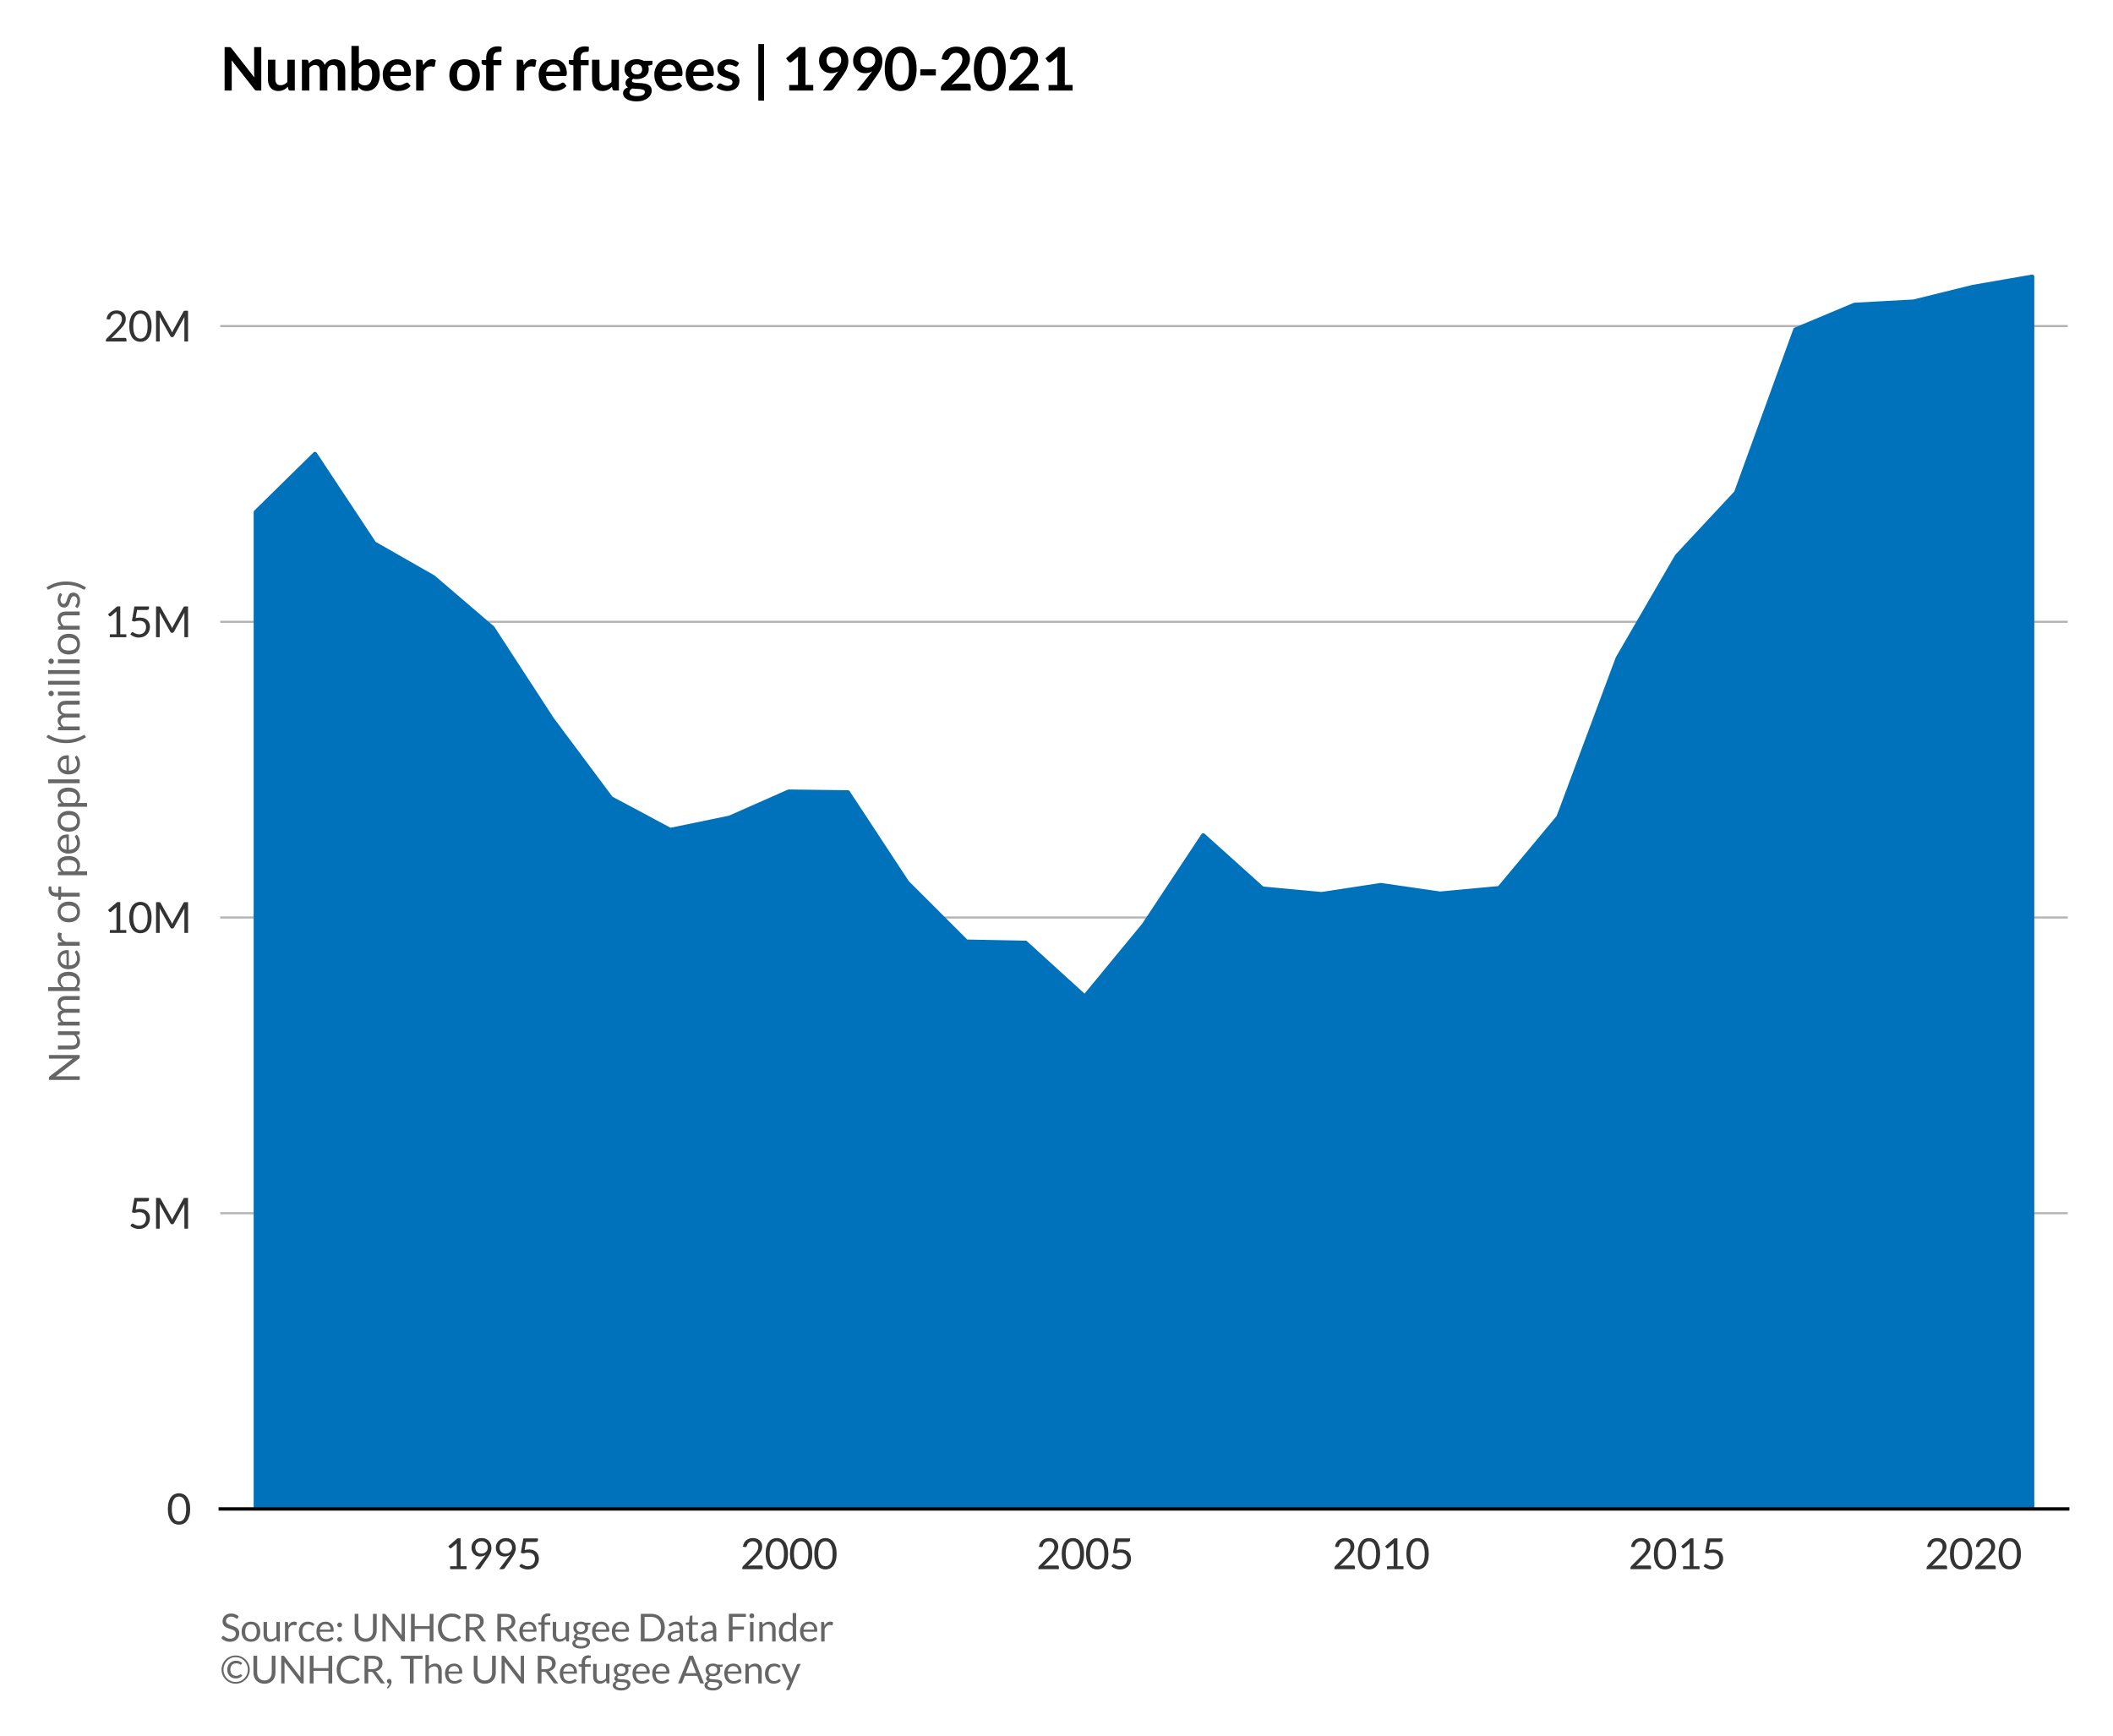 <?xml version="1.0" encoding="utf-8" standalone="no"?>
<!DOCTYPE svg PUBLIC "-//W3C//DTD SVG 1.1//EN"
  "http://www.w3.org/Graphics/SVG/1.1/DTD/svg11.dtd">
<svg xmlns:xlink="http://www.w3.org/1999/xlink" width="504pt" height="414pt" viewBox="0 0 504 414" xmlns="http://www.w3.org/2000/svg" version="1.1">
 <defs>
  <style type="text/css">*{stroke-linejoin: round; stroke-linecap: butt}</style>
 </defs>
 <g id="figure_1">
  <g id="patch_1">
   <path d="M 0 414 
L 504 414 
L 504 0 
L 0 0 
z
" style="fill: #ffffff"/>
  </g>
  <g id="axes_1">
   <g id="patch_2">
    <path d="M 52.529 359.92 
L 493.2 359.92 
L 493.2 36.6 
L 52.529 36.6 
z
" style="fill: #ffffff"/>
   </g>
   <g id="matplotlib.axis_1">
    <g id="xtick_1">
     <g id="text_1">
      <!-- 1995 -->
      <g style="fill: #333333" transform="translate(105.9 374.286)scale(0.1 -0.1)">
       <defs>
        <path id="Lato-Regular-31" d="M 918 435 
L 1904 435 
L 1904 3562 
Q 1904 3702 1914 3846 
L 1094 3146 
Q 1062 3120 1030 3109 
Q 998 3098 970 3098 
Q 922 3098 883 3118 
Q 845 3139 826 3168 
L 646 3414 
L 2010 4595 
L 2474 4595 
L 2474 435 
L 3376 435 
L 3376 0 
L 918 0 
L 918 435 
z
" transform="scale(0.016)"/>
        <path id="Lato-Regular-39" d="M 1757 1882 
Q 1498 1882 1266 1968 
Q 1034 2054 858 2222 
Q 682 2390 578 2635 
Q 474 2880 474 3197 
Q 474 3498 586 3760 
Q 698 4022 899 4217 
Q 1101 4413 1379 4525 
Q 1658 4637 1990 4637 
Q 2320 4637 2589 4528 
Q 2858 4419 3050 4224 
Q 3242 4029 3346 3757 
Q 3450 3485 3450 3155 
Q 3450 2957 3413 2779 
Q 3376 2602 3305 2432 
Q 3235 2262 3137 2094 
Q 3040 1926 2915 1747 
L 1798 134 
Q 1757 74 1680 37 
Q 1603 0 1504 0 
L 979 0 
L 2374 1827 
Q 2445 1920 2505 2003 
Q 2566 2086 2621 2170 
Q 2445 2029 2224 1955 
Q 2003 1882 1757 1882 
z
M 2902 3222 
Q 2902 3437 2833 3611 
Q 2765 3786 2643 3907 
Q 2522 4029 2354 4094 
Q 2186 4160 1984 4160 
Q 1773 4160 1598 4091 
Q 1424 4022 1301 3900 
Q 1178 3779 1110 3609 
Q 1043 3440 1043 3238 
Q 1043 3021 1105 2849 
Q 1168 2678 1285 2560 
Q 1402 2442 1570 2381 
Q 1738 2320 1946 2320 
Q 2176 2320 2353 2395 
Q 2531 2470 2652 2595 
Q 2774 2720 2838 2883 
Q 2902 3046 2902 3222 
z
" transform="scale(0.016)"/>
        <path id="Lato-Regular-35" d="M 3130 4336 
Q 3130 4214 3053 4136 
Q 2976 4058 2794 4058 
L 1354 4058 
L 1142 2854 
Q 1501 2931 1805 2931 
Q 2163 2931 2436 2825 
Q 2710 2720 2896 2534 
Q 3082 2349 3176 2096 
Q 3270 1843 3270 1546 
Q 3270 1181 3142 886 
Q 3014 592 2792 382 
Q 2570 173 2269 61 
Q 1968 -51 1619 -51 
Q 1418 -51 1232 -11 
Q 1046 29 886 96 
Q 726 163 588 249 
Q 451 336 346 432 
L 518 675 
Q 576 758 672 758 
Q 733 758 814 708 
Q 896 659 1011 598 
Q 1126 538 1281 488 
Q 1437 438 1651 438 
Q 1891 438 2083 515 
Q 2275 592 2411 734 
Q 2547 877 2620 1075 
Q 2694 1274 2694 1520 
Q 2694 1734 2632 1907 
Q 2570 2080 2443 2201 
Q 2317 2323 2128 2390 
Q 1939 2458 1686 2458 
Q 1514 2458 1328 2429 
Q 1142 2400 944 2336 
L 586 2442 
L 957 4586 
L 3130 4586 
L 3130 4336 
z
" transform="scale(0.016)"/>
       </defs>
       <use xlink:href="#Lato-Regular-31"/>
       <use xlink:href="#Lato-Regular-39" x="58"/>
       <use xlink:href="#Lato-Regular-39" x="116"/>
       <use xlink:href="#Lato-Regular-35" x="174"/>
      </g>
     </g>
    </g>
    <g id="xtick_2">
     <g id="text_2">
      <!-- 2000 -->
      <g style="fill: #333333" transform="translate(176.52 374.286)scale(0.1 -0.1)">
       <defs>
        <path id="Lato-Regular-32" d="M 1923 4637 
Q 2214 4637 2467 4550 
Q 2720 4464 2904 4299 
Q 3088 4134 3193 3897 
Q 3299 3661 3299 3360 
Q 3299 3104 3222 2886 
Q 3146 2669 3014 2469 
Q 2883 2269 2712 2081 
Q 2541 1894 2349 1699 
L 1142 464 
Q 1270 499 1401 520 
Q 1533 541 1654 541 
L 3190 541 
Q 3283 541 3337 486 
Q 3392 432 3392 346 
L 3392 0 
L 333 0 
L 333 195 
Q 333 256 357 320 
Q 381 384 435 438 
L 1904 1914 
Q 2086 2099 2236 2270 
Q 2387 2442 2494 2614 
Q 2602 2787 2659 2964 
Q 2717 3142 2717 3344 
Q 2717 3546 2653 3698 
Q 2589 3850 2477 3949 
Q 2365 4048 2214 4097 
Q 2064 4147 1891 4147 
Q 1718 4147 1571 4096 
Q 1424 4045 1310 3953 
Q 1197 3862 1118 3737 
Q 1040 3613 1008 3462 
Q 982 3370 931 3328 
Q 880 3286 797 3286 
Q 781 3286 763 3288 
Q 746 3290 723 3293 
L 426 3344 
Q 470 3658 598 3899 
Q 726 4141 923 4304 
Q 1120 4467 1374 4552 
Q 1629 4637 1923 4637 
z
" transform="scale(0.016)"/>
        <path id="Lato-Regular-30" d="M 3520 2291 
Q 3520 1690 3390 1250 
Q 3261 810 3037 522 
Q 2813 234 2507 93 
Q 2202 -48 1853 -48 
Q 1501 -48 1198 93 
Q 896 234 672 522 
Q 448 810 320 1250 
Q 192 1690 192 2291 
Q 192 2893 320 3334 
Q 448 3776 672 4065 
Q 896 4355 1198 4496 
Q 1501 4637 1853 4637 
Q 2202 4637 2507 4496 
Q 2813 4355 3037 4065 
Q 3261 3776 3390 3334 
Q 3520 2893 3520 2291 
z
M 2928 2291 
Q 2928 2816 2840 3173 
Q 2752 3530 2603 3747 
Q 2454 3965 2259 4059 
Q 2064 4154 1853 4154 
Q 1642 4154 1446 4059 
Q 1251 3965 1104 3747 
Q 957 3530 869 3173 
Q 781 2816 781 2291 
Q 781 1766 869 1411 
Q 957 1056 1104 838 
Q 1251 621 1446 526 
Q 1642 432 1853 432 
Q 2064 432 2259 526 
Q 2454 621 2603 838 
Q 2752 1056 2840 1411 
Q 2928 1766 2928 2291 
z
" transform="scale(0.016)"/>
       </defs>
       <use xlink:href="#Lato-Regular-32"/>
       <use xlink:href="#Lato-Regular-30" x="58"/>
       <use xlink:href="#Lato-Regular-30" x="116"/>
       <use xlink:href="#Lato-Regular-30" x="174"/>
      </g>
     </g>
    </g>
    <g id="xtick_3">
     <g id="text_3">
      <!-- 2005 -->
      <g style="fill: #333333" transform="translate(247.141 374.286)scale(0.1 -0.1)">
       <use xlink:href="#Lato-Regular-32"/>
       <use xlink:href="#Lato-Regular-30" x="58"/>
       <use xlink:href="#Lato-Regular-30" x="116"/>
       <use xlink:href="#Lato-Regular-35" x="174"/>
      </g>
     </g>
    </g>
    <g id="xtick_4">
     <g id="text_4">
      <!-- 2010 -->
      <g style="fill: #333333" transform="translate(317.761 374.286)scale(0.1 -0.1)">
       <use xlink:href="#Lato-Regular-32"/>
       <use xlink:href="#Lato-Regular-30" x="58"/>
       <use xlink:href="#Lato-Regular-31" x="116"/>
       <use xlink:href="#Lato-Regular-30" x="174"/>
      </g>
     </g>
    </g>
    <g id="xtick_5">
     <g id="text_5">
      <!-- 2015 -->
      <g style="fill: #333333" transform="translate(388.381 374.286)scale(0.1 -0.1)">
       <use xlink:href="#Lato-Regular-32"/>
       <use xlink:href="#Lato-Regular-30" x="58"/>
       <use xlink:href="#Lato-Regular-31" x="116"/>
       <use xlink:href="#Lato-Regular-35" x="174"/>
      </g>
     </g>
    </g>
    <g id="xtick_6">
     <g id="text_6">
      <!-- 2020 -->
      <g style="fill: #333333" transform="translate(459.002 374.286)scale(0.1 -0.1)">
       <use xlink:href="#Lato-Regular-32"/>
       <use xlink:href="#Lato-Regular-30" x="58"/>
       <use xlink:href="#Lato-Regular-32" x="116"/>
       <use xlink:href="#Lato-Regular-30" x="174"/>
      </g>
     </g>
    </g>
   </g>
   <g id="matplotlib.axis_2">
    <g id="ytick_1">
     <g id="line2d_1">
      <path d="M 52.529 359.92 
L 493.2 359.92 
" clip-path="url(#p4f7b5de054)" style="fill: none; stroke: #000000; stroke-opacity: 0.3; stroke-width: 0.5; stroke-linecap: square"/>
     </g>
     <g id="text_7">
      <!-- 0 -->
      <g style="fill: #333333" transform="translate(39.729 363.603)scale(0.1 -0.1)">
       <use xlink:href="#Lato-Regular-30"/>
      </g>
     </g>
    </g>
    <g id="ytick_2">
     <g id="line2d_2">
      <path d="M 52.529 289.384 
L 493.2 289.384 
" clip-path="url(#p4f7b5de054)" style="fill: none; stroke: #000000; stroke-opacity: 0.3; stroke-width: 0.5; stroke-linecap: square"/>
     </g>
     <g id="text_8">
      <!-- 5M -->
      <g style="fill: #333333" transform="translate(30.529 293.067)scale(0.1 -0.1)">
       <defs>
        <path id="Lato-Regular-4d" d="M 2813 1658 
Q 2858 1581 2891 1496 
Q 2925 1411 2957 1325 
Q 2989 1414 3024 1496 
Q 3059 1578 3104 1661 
L 4656 4480 
Q 4698 4554 4742 4570 
Q 4787 4586 4870 4586 
L 5328 4586 
L 5328 0 
L 4784 0 
L 4784 3370 
Q 4784 3437 4787 3513 
Q 4790 3590 4797 3670 
L 3226 803 
Q 3146 659 3002 659 
L 2912 659 
Q 2768 659 2688 803 
L 1082 3680 
Q 1091 3597 1096 3517 
Q 1101 3437 1101 3370 
L 1101 0 
L 557 0 
L 557 4586 
L 1014 4586 
Q 1098 4586 1142 4570 
Q 1187 4554 1229 4480 
L 2813 1658 
L 2813 1658 
z
" transform="scale(0.016)"/>
       </defs>
       <use xlink:href="#Lato-Regular-35"/>
       <use xlink:href="#Lato-Regular-4d" x="58"/>
      </g>
     </g>
    </g>
    <g id="ytick_3">
     <g id="line2d_3">
      <path d="M 52.529 218.849 
L 493.2 218.849 
" clip-path="url(#p4f7b5de054)" style="fill: none; stroke: #000000; stroke-opacity: 0.3; stroke-width: 0.5; stroke-linecap: square"/>
     </g>
     <g id="text_9">
      <!-- 10M -->
      <g style="fill: #333333" transform="translate(24.729 222.531)scale(0.1 -0.1)">
       <use xlink:href="#Lato-Regular-31"/>
       <use xlink:href="#Lato-Regular-30" x="58"/>
       <use xlink:href="#Lato-Regular-4d" x="116"/>
      </g>
     </g>
    </g>
    <g id="ytick_4">
     <g id="line2d_4">
      <path d="M 52.529 148.313 
L 493.2 148.313 
" clip-path="url(#p4f7b5de054)" style="fill: none; stroke: #000000; stroke-opacity: 0.3; stroke-width: 0.5; stroke-linecap: square"/>
     </g>
     <g id="text_10">
      <!-- 15M -->
      <g style="fill: #333333" transform="translate(24.729 151.996)scale(0.1 -0.1)">
       <use xlink:href="#Lato-Regular-31"/>
       <use xlink:href="#Lato-Regular-35" x="58"/>
       <use xlink:href="#Lato-Regular-4d" x="116"/>
      </g>
     </g>
    </g>
    <g id="ytick_5">
     <g id="line2d_5">
      <path d="M 52.529 77.777 
L 493.2 77.777 
" clip-path="url(#p4f7b5de054)" style="fill: none; stroke: #000000; stroke-opacity: 0.3; stroke-width: 0.5; stroke-linecap: square"/>
     </g>
     <g id="text_11">
      <!-- 20M -->
      <g style="fill: #333333" transform="translate(24.729 81.46)scale(0.1 -0.1)">
       <use xlink:href="#Lato-Regular-32"/>
       <use xlink:href="#Lato-Regular-30" x="58"/>
       <use xlink:href="#Lato-Regular-4d" x="116"/>
      </g>
     </g>
    </g>
    <g id="text_12">
     <!-- Number of people (millions) -->
     <g style="fill: #666666" transform="translate(19.014 258.487)rotate(-90)scale(0.1 -0.1)">
      <defs>
       <path id="Lato-Regular-4e" d="M 877 4586 
Q 960 4586 1000 4565 
Q 1040 4544 1091 4480 
L 3747 1024 
Q 3738 1107 3734 1185 
Q 3731 1264 3731 1338 
L 3731 4586 
L 4275 4586 
L 4275 0 
L 3962 0 
Q 3888 0 3838 25 
Q 3789 51 3741 112 
L 1088 3565 
Q 1094 3485 1097 3408 
Q 1101 3331 1101 3267 
L 1101 0 
L 557 0 
L 557 4586 
L 877 4586 
L 877 4586 
z
" transform="scale(0.016)"/>
       <path id="Lato-Regular-75" d="M 960 3242 
L 960 1174 
Q 960 806 1129 604 
Q 1299 403 1642 403 
Q 1891 403 2112 521 
Q 2333 640 2518 851 
L 2518 3242 
L 3088 3242 
L 3088 0 
L 2749 0 
Q 2627 0 2595 118 
L 2550 467 
Q 2339 234 2076 91 
Q 1814 -51 1475 -51 
Q 1210 -51 1006 37 
Q 803 125 665 285 
Q 528 445 459 672 
Q 390 899 390 1174 
L 390 3242 
L 960 3242 
z
" transform="scale(0.016)"/>
       <path id="Lato-Regular-6d" d="M 467 0 
L 467 3242 
L 806 3242 
Q 928 3242 960 3123 
L 1002 2790 
Q 1181 3011 1403 3152 
Q 1626 3293 1920 3293 
Q 2250 3293 2453 3110 
Q 2656 2928 2746 2618 
Q 2813 2794 2923 2922 
Q 3034 3050 3171 3133 
Q 3309 3216 3464 3254 
Q 3619 3293 3779 3293 
Q 4035 3293 4235 3211 
Q 4435 3130 4574 2973 
Q 4714 2816 4787 2587 
Q 4861 2358 4861 2064 
L 4861 0 
L 4291 0 
L 4291 2064 
Q 4291 2445 4124 2641 
Q 3958 2838 3642 2838 
Q 3501 2838 3374 2788 
Q 3248 2739 3152 2643 
Q 3056 2547 3000 2401 
Q 2944 2256 2944 2064 
L 2944 0 
L 2374 0 
L 2374 2064 
Q 2374 2454 2217 2646 
Q 2061 2838 1760 2838 
Q 1549 2838 1368 2724 
Q 1187 2611 1037 2416 
L 1037 0 
L 467 0 
z
" transform="scale(0.016)"/>
       <path id="Lato-Regular-62" d="M 486 0 
L 486 4714 
L 1059 4714 
L 1059 2774 
Q 1261 3008 1521 3150 
Q 1782 3293 2118 3293 
Q 2400 3293 2627 3187 
Q 2854 3082 3014 2872 
Q 3174 2662 3260 2353 
Q 3347 2045 3347 1642 
Q 3347 1283 3251 974 
Q 3155 666 2974 440 
Q 2794 214 2533 84 
Q 2272 -45 1946 -45 
Q 1632 -45 1413 76 
Q 1194 198 1030 416 
L 1002 122 
Q 976 0 854 0 
L 486 0 
z
M 1933 2838 
Q 1654 2838 1444 2710 
Q 1235 2582 1059 2349 
L 1059 781 
Q 1213 570 1400 483 
Q 1587 397 1818 397 
Q 2272 397 2515 720 
Q 2758 1043 2758 1642 
Q 2758 1958 2702 2185 
Q 2646 2413 2540 2558 
Q 2435 2704 2281 2771 
Q 2128 2838 1933 2838 
z
" transform="scale(0.016)"/>
       <path id="Lato-Regular-65" d="M 1750 3293 
Q 2042 3293 2288 3195 
Q 2534 3098 2713 2914 
Q 2893 2730 2993 2459 
Q 3094 2189 3094 1843 
Q 3094 1709 3065 1664 
Q 3037 1619 2957 1619 
L 800 1619 
Q 806 1312 883 1085 
Q 960 858 1094 706 
Q 1229 554 1414 478 
Q 1600 403 1830 403 
Q 2045 403 2200 452 
Q 2355 502 2467 560 
Q 2579 618 2654 667 
Q 2730 717 2784 717 
Q 2854 717 2893 662 
L 3053 454 
Q 2947 326 2800 232 
Q 2653 138 2485 77 
Q 2317 16 2137 -14 
Q 1958 -45 1782 -45 
Q 1446 -45 1163 68 
Q 880 182 673 401 
Q 467 621 352 944 
Q 237 1267 237 1686 
Q 237 2026 341 2320 
Q 445 2614 640 2830 
Q 835 3046 1116 3169 
Q 1398 3293 1750 3293 
z
M 1763 2874 
Q 1350 2874 1113 2635 
Q 877 2397 819 1974 
L 2582 1974 
Q 2582 2173 2528 2337 
Q 2474 2502 2368 2622 
Q 2262 2742 2110 2808 
Q 1958 2874 1763 2874 
z
" transform="scale(0.016)"/>
       <path id="Lato-Regular-72" d="M 467 0 
L 467 3242 
L 794 3242 
Q 886 3242 921 3206 
Q 957 3171 970 3085 
L 1008 2579 
Q 1174 2918 1419 3108 
Q 1664 3299 1994 3299 
Q 2128 3299 2237 3268 
Q 2346 3238 2438 3184 
L 2365 2758 
Q 2342 2678 2266 2678 
Q 2221 2678 2128 2708 
Q 2035 2739 1869 2739 
Q 1571 2739 1371 2566 
Q 1171 2394 1037 2064 
L 1037 0 
L 467 0 
z
" transform="scale(0.016)"/>
       <path id="Lato-Regular-20" transform="scale(0.016)"/>
       <path id="Lato-Regular-6f" d="M 1779 3293 
Q 2134 3293 2420 3174 
Q 2707 3056 2907 2838 
Q 3107 2621 3214 2312 
Q 3322 2003 3322 1622 
Q 3322 1238 3214 931 
Q 3107 624 2907 406 
Q 2707 189 2420 72 
Q 2134 -45 1779 -45 
Q 1424 -45 1137 72 
Q 851 189 649 406 
Q 448 624 339 931 
Q 230 1238 230 1622 
Q 230 2003 339 2312 
Q 448 2621 649 2838 
Q 851 3056 1137 3174 
Q 1424 3293 1779 3293 
z
M 1779 400 
Q 2259 400 2496 721 
Q 2733 1043 2733 1619 
Q 2733 2198 2496 2521 
Q 2259 2845 1779 2845 
Q 1536 2845 1357 2761 
Q 1178 2678 1058 2521 
Q 938 2365 878 2136 
Q 819 1907 819 1619 
Q 819 1331 878 1104 
Q 938 877 1058 721 
Q 1178 566 1357 483 
Q 1536 400 1779 400 
z
" transform="scale(0.016)"/>
       <path id="Lato-Regular-66" d="M 595 0 
L 595 2755 
L 237 2797 
Q 170 2813 126 2846 
Q 83 2880 83 2944 
L 83 3178 
L 595 3178 
L 595 3491 
Q 595 3770 673 3986 
Q 752 4202 897 4350 
Q 1043 4499 1248 4576 
Q 1453 4653 1709 4653 
Q 1926 4653 2112 4589 
L 2099 4304 
Q 2096 4240 2045 4227 
Q 1994 4214 1901 4214 
L 1802 4214 
Q 1654 4214 1534 4176 
Q 1414 4138 1328 4051 
Q 1242 3965 1195 3824 
Q 1149 3683 1149 3475 
L 1149 3178 
L 2086 3178 
L 2086 2765 
L 1168 2765 
L 1168 0 
L 595 0 
z
" transform="scale(0.016)"/>
       <path id="Lato-Regular-70" d="M 467 -1098 
L 467 3242 
L 806 3242 
Q 928 3242 960 3123 
L 1008 2739 
Q 1216 2992 1483 3145 
Q 1750 3299 2099 3299 
Q 2378 3299 2605 3192 
Q 2832 3085 2992 2875 
Q 3152 2666 3238 2355 
Q 3325 2045 3325 1642 
Q 3325 1283 3229 974 
Q 3133 666 2953 440 
Q 2774 214 2513 84 
Q 2253 -45 1926 -45 
Q 1626 -45 1413 54 
Q 1200 154 1037 336 
L 1037 -1098 
L 467 -1098 
z
M 1910 2838 
Q 1632 2838 1422 2710 
Q 1213 2582 1037 2349 
L 1037 781 
Q 1194 570 1381 483 
Q 1568 397 1798 397 
Q 2250 397 2493 720 
Q 2736 1043 2736 1642 
Q 2736 1958 2680 2185 
Q 2624 2413 2518 2558 
Q 2413 2704 2259 2771 
Q 2106 2838 1910 2838 
z
" transform="scale(0.016)"/>
       <path id="Lato-Regular-6c" d="M 1101 4714 
L 1101 0 
L 531 0 
L 531 4714 
L 1101 4714 
z
" transform="scale(0.016)"/>
       <path id="Lato-Regular-28" d="M 925 2013 
Q 925 1328 1101 683 
Q 1277 38 1610 -547 
Q 1629 -582 1635 -608 
Q 1642 -634 1642 -659 
Q 1642 -704 1619 -733 
Q 1597 -762 1562 -784 
L 1309 -938 
Q 1069 -570 901 -208 
Q 733 154 629 518 
Q 525 883 477 1252 
Q 429 1622 429 2013 
Q 429 2400 477 2771 
Q 525 3142 629 3505 
Q 733 3869 901 4230 
Q 1069 4592 1309 4963 
L 1562 4806 
Q 1597 4784 1619 4755 
Q 1642 4726 1642 4682 
Q 1642 4634 1610 4573 
Q 1274 3990 1099 3344 
Q 925 2698 925 2013 
z
" transform="scale(0.016)"/>
       <path id="Lato-Regular-69" d="M 1101 3242 
L 1101 0 
L 531 0 
L 531 3242 
L 1101 3242 
z
M 1229 4259 
Q 1229 4176 1195 4104 
Q 1162 4032 1106 3976 
Q 1050 3920 976 3888 
Q 902 3856 819 3856 
Q 736 3856 664 3888 
Q 592 3920 536 3976 
Q 480 4032 448 4104 
Q 416 4176 416 4259 
Q 416 4342 448 4417 
Q 480 4493 536 4549 
Q 592 4605 664 4637 
Q 736 4669 819 4669 
Q 902 4669 976 4637 
Q 1050 4605 1106 4549 
Q 1162 4493 1195 4417 
Q 1229 4342 1229 4259 
z
" transform="scale(0.016)"/>
       <path id="Lato-Regular-6e" d="M 467 0 
L 467 3242 
L 806 3242 
Q 928 3242 960 3123 
L 1005 2771 
Q 1216 3005 1477 3149 
Q 1738 3293 2080 3293 
Q 2346 3293 2549 3205 
Q 2752 3117 2888 2955 
Q 3024 2794 3094 2566 
Q 3165 2339 3165 2064 
L 3165 0 
L 2595 0 
L 2595 2064 
Q 2595 2432 2427 2635 
Q 2259 2838 1914 2838 
Q 1661 2838 1441 2716 
Q 1222 2595 1037 2387 
L 1037 0 
L 467 0 
z
" transform="scale(0.016)"/>
       <path id="Lato-Regular-73" d="M 2323 2707 
Q 2285 2637 2205 2637 
Q 2157 2637 2096 2672 
Q 2035 2707 1947 2750 
Q 1859 2794 1737 2830 
Q 1616 2867 1450 2867 
Q 1306 2867 1190 2830 
Q 1075 2794 993 2730 
Q 912 2666 869 2581 
Q 826 2496 826 2397 
Q 826 2272 898 2189 
Q 970 2106 1088 2045 
Q 1206 1984 1356 1937 
Q 1507 1891 1665 1838 
Q 1824 1786 1974 1722 
Q 2125 1658 2243 1562 
Q 2362 1466 2434 1326 
Q 2506 1187 2506 992 
Q 2506 768 2426 577 
Q 2346 387 2189 248 
Q 2032 109 1805 29 
Q 1578 -51 1280 -51 
Q 941 -51 665 59 
Q 390 170 198 342 
L 333 560 
Q 358 602 393 624 
Q 429 646 486 646 
Q 544 646 608 601 
Q 672 557 763 502 
Q 854 448 984 403 
Q 1114 358 1309 358 
Q 1475 358 1600 401 
Q 1725 445 1808 518 
Q 1891 592 1931 688 
Q 1971 784 1971 893 
Q 1971 1027 1899 1115 
Q 1827 1203 1708 1265 
Q 1590 1328 1438 1374 
Q 1286 1421 1128 1472 
Q 970 1523 818 1588 
Q 666 1654 547 1753 
Q 429 1853 357 1998 
Q 285 2144 285 2352 
Q 285 2538 361 2709 
Q 438 2880 585 3009 
Q 733 3139 947 3216 
Q 1162 3293 1437 3293 
Q 1757 3293 2011 3192 
Q 2266 3091 2451 2915 
L 2323 2707 
z
" transform="scale(0.016)"/>
       <path id="Lato-Regular-29" d="M 954 2013 
Q 954 2698 779 3344 
Q 605 3990 269 4573 
Q 237 4634 237 4682 
Q 237 4726 259 4755 
Q 282 4784 317 4806 
L 570 4963 
Q 810 4592 978 4230 
Q 1146 3869 1250 3505 
Q 1354 3142 1402 2771 
Q 1450 2400 1450 2013 
Q 1450 1622 1402 1252 
Q 1354 883 1250 518 
Q 1146 154 978 -208 
Q 810 -570 570 -938 
L 317 -784 
Q 282 -762 259 -733 
Q 237 -704 237 -659 
Q 237 -634 243 -608 
Q 250 -582 269 -547 
Q 602 38 778 683 
Q 954 1328 954 2013 
z
" transform="scale(0.016)"/>
      </defs>
      <use xlink:href="#Lato-Regular-4e"/>
      <use xlink:href="#Lato-Regular-75" x="75.6"/>
      <use xlink:href="#Lato-Regular-6d" x="131.2"/>
      <use xlink:href="#Lato-Regular-62" x="213.3"/>
      <use xlink:href="#Lato-Regular-65" x="269.2"/>
      <use xlink:href="#Lato-Regular-72" x="321.6"/>
      <use xlink:href="#Lato-Regular-20" x="361.9"/>
      <use xlink:href="#Lato-Regular-6f" x="381.2"/>
      <use xlink:href="#Lato-Regular-66" x="436.8"/>
      <use xlink:href="#Lato-Regular-20" x="470.5"/>
      <use xlink:href="#Lato-Regular-70" x="489.8"/>
      <use xlink:href="#Lato-Regular-65" x="545"/>
      <use xlink:href="#Lato-Regular-6f" x="597.4"/>
      <use xlink:href="#Lato-Regular-70" x="653"/>
      <use xlink:href="#Lato-Regular-6c" x="708.2"/>
      <use xlink:href="#Lato-Regular-65" x="733.8"/>
      <use xlink:href="#Lato-Regular-20" x="786.2"/>
      <use xlink:href="#Lato-Regular-28" x="805.5"/>
      <use xlink:href="#Lato-Regular-6d" x="835.5"/>
      <use xlink:href="#Lato-Regular-69" x="917.6"/>
      <use xlink:href="#Lato-Regular-6c" x="943.2"/>
      <use xlink:href="#Lato-Regular-6c" x="968.8"/>
      <use xlink:href="#Lato-Regular-69" x="994.4"/>
      <use xlink:href="#Lato-Regular-6f" x="1020"/>
      <use xlink:href="#Lato-Regular-6e" x="1075.6"/>
      <use xlink:href="#Lato-Regular-73" x="1131.2"/>
      <use xlink:href="#Lato-Regular-29" x="1174.6"/>
     </g>
    </g>
   </g>
   <g id="PolyCollection_1">
    <defs>
     <path id="m990817e555" d="M 61.004 -291.852 
L 61.004 -54.08 
L 75.128 -54.08 
L 89.252 -54.08 
L 103.376 -54.08 
L 117.5 -54.08 
L 131.624 -54.08 
L 145.748 -54.08 
L 159.872 -54.08 
L 173.996 -54.08 
L 188.12 -54.08 
L 202.244 -54.08 
L 216.368 -54.08 
L 230.493 -54.08 
L 244.617 -54.08 
L 258.741 -54.08 
L 272.865 -54.08 
L 286.989 -54.08 
L 301.113 -54.08 
L 315.237 -54.08 
L 329.361 -54.08 
L 343.485 -54.08 
L 357.609 -54.08 
L 371.733 -54.08 
L 385.857 -54.08 
L 399.981 -54.08 
L 414.105 -54.08 
L 428.229 -54.08 
L 442.353 -54.08 
L 456.477 -54.08 
L 470.602 -54.08 
L 484.726 -54.08 
L 484.726 -348.007 
L 484.726 -348.007 
L 470.602 -345.56 
L 456.477 -342.073 
L 442.353 -341.295 
L 428.229 -335.384 
L 414.105 -296.501 
L 399.981 -281.35 
L 385.857 -257.001 
L 371.733 -219.109 
L 357.609 -202.163 
L 343.485 -200.85 
L 329.361 -202.895 
L 315.237 -200.735 
L 301.113 -202.05 
L 286.989 -214.762 
L 272.865 -193.416 
L 258.741 -176.266 
L 244.617 -189.124 
L 230.493 -189.4 
L 216.368 -203.524 
L 202.244 -225.006 
L 188.12 -225.187 
L 173.996 -218.947 
L 159.872 -216.036 
L 145.748 -223.577 
L 131.624 -242.507 
L 117.5 -264.219 
L 103.376 -276.317 
L 89.252 -284.383 
L 75.128 -305.723 
L 61.004 -291.852 
z
" style="stroke: #0072bc"/>
    </defs>
    <g clip-path="url(#p4f7b5de054)">
     <use xlink:href="#m990817e555" x="0" y="414" style="fill: #0072bc; stroke: #0072bc"/>
    </g>
   </g>
   <g id="patch_3">
    <path d="M 52.529 359.92 
L 493.2 359.92 
" style="fill: none; stroke: #000000; stroke-width: 0.8; stroke-linejoin: miter; stroke-linecap: square"/>
   </g>
   <g id="text_13">
    <!-- Source: UNHCR Refugee Data Finder -->
    <g style="fill: #666666" transform="translate(52.529 391.549)scale(0.09 -0.09)">
     <defs>
      <path id="Lato-Regular-53" d="M 2906 3869 
Q 2877 3821 2845 3797 
Q 2813 3773 2762 3773 
Q 2707 3773 2635 3827 
Q 2563 3882 2452 3947 
Q 2342 4013 2187 4067 
Q 2032 4122 1811 4122 
Q 1603 4122 1443 4066 
Q 1283 4010 1176 3914 
Q 1069 3818 1014 3688 
Q 960 3558 960 3408 
Q 960 3216 1054 3089 
Q 1149 2963 1304 2873 
Q 1459 2784 1656 2718 
Q 1853 2653 2059 2582 
Q 2266 2512 2462 2424 
Q 2659 2336 2814 2201 
Q 2970 2067 3064 1872 
Q 3158 1677 3158 1392 
Q 3158 1091 3056 827 
Q 2954 563 2757 368 
Q 2560 173 2273 61 
Q 1987 -51 1622 -51 
Q 1178 -51 811 110 
Q 445 272 186 547 
L 365 842 
Q 390 877 427 901 
Q 464 925 509 925 
Q 576 925 662 853 
Q 749 781 878 694 
Q 1008 608 1192 536 
Q 1376 464 1642 464 
Q 1862 464 2035 525 
Q 2208 586 2328 696 
Q 2448 806 2512 960 
Q 2576 1114 2576 1302 
Q 2576 1510 2481 1643 
Q 2387 1776 2233 1865 
Q 2080 1955 1883 2017 
Q 1686 2080 1480 2145 
Q 1274 2211 1077 2297 
Q 880 2384 726 2521 
Q 573 2659 478 2865 
Q 384 3072 384 3376 
Q 384 3619 478 3846 
Q 573 4074 752 4250 
Q 931 4426 1195 4531 
Q 1459 4637 1802 4637 
Q 2186 4637 2502 4515 
Q 2819 4394 3056 4163 
L 2906 3869 
z
" transform="scale(0.016)"/>
      <path id="Lato-Regular-63" d="M 2678 2666 
Q 2653 2630 2627 2611 
Q 2602 2592 2554 2592 
Q 2506 2592 2450 2632 
Q 2394 2672 2307 2720 
Q 2221 2768 2097 2808 
Q 1974 2848 1795 2848 
Q 1558 2848 1376 2763 
Q 1194 2678 1070 2518 
Q 947 2358 884 2131 
Q 822 1904 822 1622 
Q 822 1328 889 1099 
Q 957 870 1078 715 
Q 1200 560 1374 478 
Q 1549 397 1766 397 
Q 1974 397 2108 446 
Q 2243 496 2332 557 
Q 2422 618 2480 667 
Q 2538 717 2595 717 
Q 2669 717 2704 662 
L 2864 454 
Q 2653 195 2336 75 
Q 2019 -45 1667 -45 
Q 1363 -45 1102 67 
Q 842 179 650 392 
Q 458 605 347 915 
Q 237 1226 237 1622 
Q 237 1984 337 2291 
Q 438 2598 632 2820 
Q 826 3043 1110 3168 
Q 1395 3293 1763 3293 
Q 2102 3293 2364 3182 
Q 2627 3072 2829 2870 
L 2678 2666 
z
" transform="scale(0.016)"/>
      <path id="Lato-Regular-3a" d="M 410 352 
Q 410 435 440 508 
Q 470 582 523 636 
Q 576 691 649 723 
Q 723 755 806 755 
Q 890 755 963 723 
Q 1037 691 1091 636 
Q 1146 582 1176 508 
Q 1206 435 1206 352 
Q 1206 266 1176 194 
Q 1146 122 1091 67 
Q 1037 13 963 -17 
Q 890 -48 806 -48 
Q 723 -48 649 -17 
Q 576 13 523 67 
Q 470 122 440 194 
Q 410 266 410 352 
z
M 410 2752 
Q 410 2835 440 2908 
Q 470 2982 523 3036 
Q 576 3091 649 3123 
Q 723 3155 806 3155 
Q 890 3155 963 3123 
Q 1037 3091 1091 3036 
Q 1146 2982 1176 2908 
Q 1206 2835 1206 2752 
Q 1206 2666 1176 2594 
Q 1146 2522 1091 2467 
Q 1037 2413 963 2382 
Q 890 2352 806 2352 
Q 723 2352 649 2382 
Q 576 2413 523 2467 
Q 470 2522 440 2594 
Q 410 2666 410 2752 
z
" transform="scale(0.016)"/>
      <path id="Lato-Regular-55" d="M 2339 493 
Q 2624 493 2848 589 
Q 3072 685 3227 857 
Q 3382 1030 3464 1270 
Q 3546 1510 3546 1798 
L 3546 4586 
L 4163 4586 
L 4163 1798 
Q 4163 1402 4036 1062 
Q 3910 723 3675 475 
Q 3440 227 3101 86 
Q 2762 -54 2339 -54 
Q 1917 -54 1577 86 
Q 1238 227 1001 475 
Q 765 723 638 1062 
Q 512 1402 512 1798 
L 512 4586 
L 1130 4586 
L 1130 1802 
Q 1130 1514 1211 1274 
Q 1293 1034 1448 861 
Q 1603 688 1828 590 
Q 2054 493 2339 493 
z
" transform="scale(0.016)"/>
      <path id="Lato-Regular-48" d="M 4275 0 
L 3651 0 
L 3651 2086 
L 1181 2086 
L 1181 0 
L 557 0 
L 557 4586 
L 1181 4586 
L 1181 2541 
L 3651 2541 
L 3651 4586 
L 4275 4586 
L 4275 0 
z
" transform="scale(0.016)"/>
      <path id="Lato-Regular-43" d="M 3789 947 
Q 3840 947 3882 906 
L 4125 640 
Q 3843 314 3441 131 
Q 3040 -51 2474 -51 
Q 1978 -51 1574 120 
Q 1171 291 886 600 
Q 602 909 445 1341 
Q 288 1773 288 2291 
Q 288 2810 456 3242 
Q 624 3674 928 3984 
Q 1232 4294 1656 4465 
Q 2080 4637 2592 4637 
Q 3098 4637 3464 4480 
Q 3830 4323 4115 4054 
L 3914 3770 
Q 3891 3738 3862 3717 
Q 3834 3696 3779 3696 
Q 3738 3696 3691 3726 
Q 3645 3757 3581 3801 
Q 3517 3846 3430 3897 
Q 3344 3949 3225 3993 
Q 3107 4038 2950 4068 
Q 2794 4099 2589 4099 
Q 2221 4099 1915 3972 
Q 1610 3846 1389 3612 
Q 1168 3379 1045 3043 
Q 922 2707 922 2291 
Q 922 1862 1045 1526 
Q 1168 1190 1381 958 
Q 1594 726 1885 604 
Q 2176 483 2512 483 
Q 2717 483 2880 507 
Q 3043 531 3182 582 
Q 3322 634 3442 712 
Q 3562 790 3683 899 
Q 3738 947 3789 947 
z
" transform="scale(0.016)"/>
      <path id="Lato-Regular-52" d="M 1238 1914 
L 1238 0 
L 621 0 
L 621 4586 
L 1917 4586 
Q 2352 4586 2669 4498 
Q 2986 4410 3192 4243 
Q 3398 4077 3497 3841 
Q 3597 3606 3597 3315 
Q 3597 3072 3520 2861 
Q 3443 2650 3297 2482 
Q 3152 2314 2942 2195 
Q 2733 2077 2467 2016 
Q 2582 1949 2672 1821 
L 4010 0 
L 3459 0 
Q 3290 0 3210 131 
L 2019 1770 
Q 1965 1846 1901 1880 
Q 1837 1914 1709 1914 
L 1238 1914 
z
M 1238 2365 
L 1888 2365 
Q 2160 2365 2366 2430 
Q 2573 2496 2712 2616 
Q 2851 2736 2921 2902 
Q 2992 3069 2992 3270 
Q 2992 3680 2721 3888 
Q 2451 4096 1917 4096 
L 1238 4096 
L 1238 2365 
z
" transform="scale(0.016)"/>
      <path id="Lato-Regular-67" d="M 1558 3296 
Q 1770 3296 1954 3249 
Q 2138 3203 2288 3114 
L 3168 3114 
L 3168 2902 
Q 3168 2797 3034 2768 
L 2666 2717 
Q 2774 2509 2774 2253 
Q 2774 2016 2683 1822 
Q 2592 1629 2430 1491 
Q 2269 1354 2046 1280 
Q 1824 1206 1558 1206 
Q 1331 1206 1130 1261 
Q 1027 1197 974 1123 
Q 922 1050 922 979 
Q 922 864 1014 805 
Q 1107 746 1260 720 
Q 1414 694 1609 688 
Q 1805 682 2008 667 
Q 2211 653 2406 617 
Q 2602 582 2755 502 
Q 2909 422 3001 281 
Q 3094 141 3094 -83 
Q 3094 -291 2990 -486 
Q 2886 -682 2691 -834 
Q 2496 -986 2214 -1077 
Q 1933 -1168 1578 -1168 
Q 1222 -1168 955 -1097 
Q 688 -1027 512 -908 
Q 336 -790 248 -635 
Q 160 -480 160 -310 
Q 160 -70 312 98 
Q 464 266 730 365 
Q 592 429 510 536 
Q 429 643 429 822 
Q 429 893 454 968 
Q 480 1043 533 1116 
Q 586 1190 662 1257 
Q 739 1325 842 1376 
Q 602 1510 466 1732 
Q 330 1955 330 2253 
Q 330 2490 421 2683 
Q 512 2877 675 3013 
Q 838 3149 1064 3222 
Q 1290 3296 1558 3296 
z
M 2570 -176 
Q 2570 -54 2502 19 
Q 2435 93 2320 133 
Q 2205 173 2054 192 
Q 1904 211 1737 219 
Q 1571 227 1398 236 
Q 1226 246 1069 272 
Q 886 186 772 61 
Q 659 -64 659 -237 
Q 659 -346 715 -440 
Q 771 -534 886 -603 
Q 1002 -672 1176 -712 
Q 1350 -752 1587 -752 
Q 1818 -752 2000 -710 
Q 2182 -669 2308 -592 
Q 2435 -515 2502 -409 
Q 2570 -304 2570 -176 
z
M 1558 1584 
Q 1731 1584 1864 1632 
Q 1997 1680 2086 1766 
Q 2176 1853 2221 1973 
Q 2266 2093 2266 2237 
Q 2266 2534 2085 2710 
Q 1904 2886 1558 2886 
Q 1216 2886 1035 2710 
Q 854 2534 854 2237 
Q 854 2093 900 1973 
Q 947 1853 1036 1766 
Q 1126 1680 1257 1632 
Q 1389 1584 1558 1584 
z
" transform="scale(0.016)"/>
      <path id="Lato-Regular-44" d="M 4531 2291 
Q 4531 1776 4368 1353 
Q 4205 931 3907 630 
Q 3610 330 3194 165 
Q 2778 0 2272 0 
L 557 0 
L 557 4586 
L 2272 4586 
Q 2778 4586 3194 4421 
Q 3610 4256 3907 3953 
Q 4205 3651 4368 3228 
Q 4531 2806 4531 2291 
z
M 3894 2291 
Q 3894 2714 3779 3046 
Q 3664 3379 3453 3609 
Q 3242 3840 2941 3961 
Q 2640 4083 2272 4083 
L 1181 4083 
L 1181 502 
L 2272 502 
Q 2640 502 2941 624 
Q 3242 746 3453 974 
Q 3664 1203 3779 1536 
Q 3894 1869 3894 2291 
z
" transform="scale(0.016)"/>
      <path id="Lato-Regular-61" d="M 2848 0 
L 2595 0 
Q 2512 0 2461 25 
Q 2410 51 2394 134 
L 2330 435 
Q 2202 320 2080 229 
Q 1958 138 1824 75 
Q 1690 13 1538 -19 
Q 1386 -51 1200 -51 
Q 1011 -51 846 1 
Q 682 54 560 160 
Q 438 266 366 427 
Q 294 589 294 810 
Q 294 1002 400 1179 
Q 506 1357 741 1494 
Q 976 1632 1357 1720 
Q 1738 1808 2288 1821 
L 2288 2074 
Q 2288 2451 2126 2644 
Q 1965 2838 1648 2838 
Q 1440 2838 1297 2785 
Q 1155 2733 1051 2667 
Q 947 2602 872 2549 
Q 797 2496 723 2496 
Q 666 2496 622 2526 
Q 579 2557 554 2602 
L 451 2784 
Q 720 3043 1030 3171 
Q 1341 3299 1718 3299 
Q 1990 3299 2201 3209 
Q 2413 3120 2557 2960 
Q 2701 2800 2774 2573 
Q 2848 2346 2848 2074 
L 2848 0 
z
M 1370 349 
Q 1520 349 1645 379 
Q 1770 410 1880 466 
Q 1990 522 2091 602 
Q 2192 682 2288 784 
L 2288 1459 
Q 1894 1446 1619 1396 
Q 1344 1347 1171 1267 
Q 998 1187 920 1078 
Q 842 970 842 835 
Q 842 707 883 614 
Q 925 522 995 462 
Q 1066 403 1162 376 
Q 1258 349 1370 349 
z
" transform="scale(0.016)"/>
      <path id="Lato-Regular-74" d="M 1450 -51 
Q 1066 -51 859 163 
Q 653 378 653 781 
L 653 2765 
L 262 2765 
Q 211 2765 176 2795 
Q 141 2826 141 2890 
L 141 3117 
L 672 3184 
L 803 4186 
Q 810 4234 845 4264 
Q 880 4294 934 4294 
L 1222 4294 
L 1222 3178 
L 2150 3178 
L 2150 2765 
L 1222 2765 
L 1222 819 
Q 1222 614 1321 515 
Q 1421 416 1578 416 
Q 1667 416 1732 440 
Q 1798 464 1846 493 
Q 1894 522 1928 546 
Q 1962 570 1987 570 
Q 2032 570 2067 515 
L 2234 243 
Q 2086 106 1878 27 
Q 1670 -51 1450 -51 
z
" transform="scale(0.016)"/>
      <path id="Lato-Regular-46" d="M 3382 4586 
L 3382 4080 
L 1181 4080 
L 1181 2477 
L 3062 2477 
L 3062 1971 
L 1181 1971 
L 1181 0 
L 557 0 
L 557 4586 
L 3382 4586 
z
" transform="scale(0.016)"/>
      <path id="Lato-Regular-64" d="M 2749 0 
Q 2627 0 2595 118 
L 2544 512 
Q 2336 259 2069 107 
Q 1802 -45 1456 -45 
Q 1178 -45 950 62 
Q 723 170 563 378 
Q 403 586 316 896 
Q 230 1206 230 1610 
Q 230 1968 326 2277 
Q 422 2586 603 2813 
Q 784 3040 1043 3169 
Q 1302 3299 1632 3299 
Q 1930 3299 2141 3198 
Q 2352 3098 2518 2915 
L 2518 4714 
L 3088 4714 
L 3088 0 
L 2749 0 
z
M 1645 416 
Q 1923 416 2132 544 
Q 2342 672 2518 906 
L 2518 2474 
Q 2362 2685 2174 2769 
Q 1987 2854 1760 2854 
Q 1306 2854 1062 2531 
Q 819 2208 819 1610 
Q 819 1293 873 1067 
Q 928 842 1033 696 
Q 1139 550 1292 483 
Q 1446 416 1645 416 
z
" transform="scale(0.016)"/>
     </defs>
     <use xlink:href="#Lato-Regular-53"/>
     <use xlink:href="#Lato-Regular-6f" x="53"/>
     <use xlink:href="#Lato-Regular-75" x="108.6"/>
     <use xlink:href="#Lato-Regular-72" x="164.2"/>
     <use xlink:href="#Lato-Regular-63" x="204.5"/>
     <use xlink:href="#Lato-Regular-65" x="251.2"/>
     <use xlink:href="#Lato-Regular-3a" x="303.6"/>
     <use xlink:href="#Lato-Regular-20" x="328.8"/>
     <use xlink:href="#Lato-Regular-55" x="348.1"/>
     <use xlink:href="#Lato-Regular-4e" x="421.1"/>
     <use xlink:href="#Lato-Regular-48" x="496.7"/>
     <use xlink:href="#Lato-Regular-43" x="572.3"/>
     <use xlink:href="#Lato-Regular-52" x="640.8"/>
     <use xlink:href="#Lato-Regular-20" x="705.2"/>
     <use xlink:href="#Lato-Regular-52" x="724.5"/>
     <use xlink:href="#Lato-Regular-65" x="788.9"/>
     <use xlink:href="#Lato-Regular-66" x="841.3"/>
     <use xlink:href="#Lato-Regular-75" x="875"/>
     <use xlink:href="#Lato-Regular-67" x="930.6"/>
     <use xlink:href="#Lato-Regular-65" x="981.7"/>
     <use xlink:href="#Lato-Regular-65" x="1034.1"/>
     <use xlink:href="#Lato-Regular-20" x="1086.5"/>
     <use xlink:href="#Lato-Regular-44" x="1105.8"/>
     <use xlink:href="#Lato-Regular-61" x="1181.1"/>
     <use xlink:href="#Lato-Regular-74" x="1231.8"/>
     <use xlink:href="#Lato-Regular-61" x="1269.1"/>
     <use xlink:href="#Lato-Regular-20" x="1319.8"/>
     <use xlink:href="#Lato-Regular-46" x="1339.1"/>
     <use xlink:href="#Lato-Regular-69" x="1395.7"/>
     <use xlink:href="#Lato-Regular-6e" x="1421.3"/>
     <use xlink:href="#Lato-Regular-64" x="1476.9"/>
     <use xlink:href="#Lato-Regular-65" x="1532.8"/>
     <use xlink:href="#Lato-Regular-72" x="1585.2"/>
    </g>
   </g>
   <g id="text_14">
    <!-- ©UNHCR, The UN Refugee Agency -->
    <g style="fill: #666666" transform="translate(52.529 401.549)scale(0.09 -0.09)">
     <defs>
      <path id="Lato-Regular-a9" d="M 3296 1482 
Q 3322 1498 3339 1509 
Q 3357 1520 3376 1520 
Q 3411 1520 3424 1510 
Q 3437 1501 3456 1482 
L 3651 1277 
Q 3469 1066 3203 949 
Q 2938 832 2566 832 
Q 2253 832 1995 941 
Q 1738 1050 1554 1245 
Q 1370 1440 1269 1709 
Q 1168 1978 1168 2298 
Q 1168 2621 1278 2891 
Q 1389 3162 1584 3355 
Q 1779 3549 2046 3656 
Q 2314 3763 2627 3763 
Q 2973 3763 3216 3654 
Q 3459 3546 3642 3370 
L 3494 3162 
Q 3478 3142 3452 3123 
Q 3427 3104 3389 3104 
Q 3344 3104 3294 3139 
Q 3245 3174 3165 3217 
Q 3085 3261 2963 3297 
Q 2842 3334 2653 3334 
Q 2429 3334 2248 3262 
Q 2067 3190 1940 3056 
Q 1814 2922 1745 2730 
Q 1677 2538 1677 2298 
Q 1677 2051 1745 1857 
Q 1814 1664 1936 1533 
Q 2058 1402 2227 1333 
Q 2397 1264 2595 1264 
Q 2749 1264 2854 1283 
Q 2960 1302 3037 1334 
Q 3114 1366 3173 1404 
Q 3232 1443 3296 1482 
z
M 218 2291 
Q 218 2614 301 2913 
Q 384 3213 536 3473 
Q 688 3734 902 3947 
Q 1117 4160 1376 4313 
Q 1635 4467 1932 4550 
Q 2230 4634 2554 4634 
Q 2877 4634 3176 4550 
Q 3475 4467 3734 4313 
Q 3994 4160 4208 3947 
Q 4422 3734 4574 3473 
Q 4726 3213 4809 2913 
Q 4893 2614 4893 2291 
Q 4893 1971 4809 1672 
Q 4726 1373 4574 1113 
Q 4422 854 4208 641 
Q 3994 429 3734 275 
Q 3475 122 3176 38 
Q 2877 -45 2554 -45 
Q 2230 -45 1932 38 
Q 1635 122 1376 275 
Q 1117 429 902 641 
Q 688 854 536 1113 
Q 384 1373 301 1670 
Q 218 1968 218 2291 
z
M 538 2291 
Q 538 2006 608 1744 
Q 678 1482 809 1253 
Q 941 1024 1123 838 
Q 1306 653 1530 520 
Q 1754 387 2013 315 
Q 2272 243 2554 243 
Q 2976 243 3345 403 
Q 3715 563 3988 840 
Q 4262 1117 4420 1489 
Q 4579 1862 4579 2291 
Q 4579 2576 4507 2841 
Q 4435 3107 4304 3336 
Q 4173 3565 3989 3753 
Q 3805 3942 3581 4075 
Q 3357 4208 3096 4281 
Q 2835 4355 2554 4355 
Q 2131 4355 1763 4193 
Q 1395 4032 1123 3752 
Q 851 3472 694 3096 
Q 538 2720 538 2291 
z
" transform="scale(0.016)"/>
      <path id="Lato-Regular-2c" d="M 301 394 
Q 301 467 328 532 
Q 355 598 404 648 
Q 454 698 524 726 
Q 595 755 678 755 
Q 774 755 849 720 
Q 925 685 974 622 
Q 1024 560 1049 478 
Q 1075 397 1075 301 
Q 1075 157 1033 1 
Q 992 -154 915 -306 
Q 838 -458 724 -602 
Q 611 -746 467 -867 
L 371 -774 
Q 330 -736 330 -685 
Q 330 -643 374 -598 
Q 406 -563 456 -504 
Q 506 -445 557 -368 
Q 608 -291 651 -198 
Q 694 -106 714 0 
L 672 0 
Q 589 0 521 29 
Q 454 58 404 110 
Q 355 163 328 235 
Q 301 307 301 394 
z
" transform="scale(0.016)"/>
      <path id="Lato-Regular-54" d="M 3680 4586 
L 3680 4064 
L 2198 4064 
L 2198 0 
L 1578 0 
L 1578 4064 
L 90 4064 
L 90 4586 
L 3680 4586 
z
" transform="scale(0.016)"/>
      <path id="Lato-Regular-68" d="M 467 0 
L 467 4714 
L 1037 4714 
L 1037 2806 
Q 1245 3027 1497 3160 
Q 1750 3293 2080 3293 
Q 2346 3293 2549 3205 
Q 2752 3117 2888 2955 
Q 3024 2794 3094 2566 
Q 3165 2339 3165 2064 
L 3165 0 
L 2595 0 
L 2595 2064 
Q 2595 2432 2427 2635 
Q 2259 2838 1914 2838 
Q 1661 2838 1441 2716 
Q 1222 2595 1037 2387 
L 1037 0 
L 467 0 
z
" transform="scale(0.016)"/>
      <path id="Lato-Regular-41" d="M 4330 0 
L 3850 0 
Q 3766 0 3715 41 
Q 3664 83 3638 147 
L 3210 1254 
L 1152 1254 
L 723 147 
Q 701 90 646 45 
Q 592 0 512 0 
L 32 0 
L 1866 4586 
L 2496 4586 
L 4330 0 
z
M 1325 1702 
L 3037 1702 
L 2317 3568 
Q 2246 3741 2179 4000 
Q 2144 3869 2110 3758 
Q 2077 3648 2045 3565 
L 1325 1702 
z
" transform="scale(0.016)"/>
      <path id="Lato-Regular-79" d="M 1418 -957 
Q 1389 -1021 1345 -1059 
Q 1302 -1098 1213 -1098 
L 790 -1098 
L 1382 189 
L 45 3242 
L 538 3242 
Q 611 3242 652 3205 
Q 694 3168 714 3123 
L 1581 1082 
Q 1610 1011 1630 940 
Q 1651 870 1667 797 
Q 1690 870 1712 940 
Q 1734 1011 1763 1085 
L 2605 3123 
Q 2624 3174 2670 3208 
Q 2717 3242 2771 3242 
L 3226 3242 
L 1418 -957 
z
" transform="scale(0.016)"/>
     </defs>
     <use xlink:href="#Lato-Regular-a9"/>
     <use xlink:href="#Lato-Regular-55" x="79.8"/>
     <use xlink:href="#Lato-Regular-4e" x="152.8"/>
     <use xlink:href="#Lato-Regular-48" x="228.4"/>
     <use xlink:href="#Lato-Regular-43" x="304"/>
     <use xlink:href="#Lato-Regular-52" x="372.5"/>
     <use xlink:href="#Lato-Regular-2c" x="436.9"/>
     <use xlink:href="#Lato-Regular-20" x="458.1"/>
     <use xlink:href="#Lato-Regular-54" x="477.4"/>
     <use xlink:href="#Lato-Regular-68" x="536.4"/>
     <use xlink:href="#Lato-Regular-65" x="592"/>
     <use xlink:href="#Lato-Regular-20" x="644.4"/>
     <use xlink:href="#Lato-Regular-55" x="663.7"/>
     <use xlink:href="#Lato-Regular-4e" x="736.7"/>
     <use xlink:href="#Lato-Regular-20" x="812.3"/>
     <use xlink:href="#Lato-Regular-52" x="831.6"/>
     <use xlink:href="#Lato-Regular-65" x="896"/>
     <use xlink:href="#Lato-Regular-66" x="948.4"/>
     <use xlink:href="#Lato-Regular-75" x="982.1"/>
     <use xlink:href="#Lato-Regular-67" x="1037.7"/>
     <use xlink:href="#Lato-Regular-65" x="1088.8"/>
     <use xlink:href="#Lato-Regular-65" x="1141.2"/>
     <use xlink:href="#Lato-Regular-20" x="1193.6"/>
     <use xlink:href="#Lato-Regular-41" x="1212.9"/>
     <use xlink:href="#Lato-Regular-67" x="1280.9"/>
     <use xlink:href="#Lato-Regular-65" x="1332"/>
     <use xlink:href="#Lato-Regular-6e" x="1384.4"/>
     <use xlink:href="#Lato-Regular-63" x="1440"/>
     <use xlink:href="#Lato-Regular-79" x="1486.7"/>
    </g>
   </g>
   <g id="text_15">
    <!-- Number of refugees | 1990-2021 -->
    <g transform="translate(52.529 21.6)scale(0.14 -0.14)">
     <defs>
      <path id="Lato-Bold-4e" d="M 918 4627 
Q 976 4627 1014 4622 
Q 1053 4618 1083 4603 
Q 1114 4589 1142 4561 
Q 1171 4534 1206 4490 
L 3635 1395 
Q 3622 1507 3617 1614 
Q 3613 1722 3613 1814 
L 3613 4627 
L 4371 4627 
L 4371 0 
L 3926 0 
Q 3824 0 3757 32 
Q 3690 64 3626 147 
L 1206 3229 
Q 1216 3126 1221 3025 
Q 1226 2925 1226 2842 
L 1226 0 
L 467 0 
L 467 4627 
L 918 4627 
L 918 4627 
z
" transform="scale(0.016)"/>
      <path id="Lato-Bold-75" d="M 1146 3283 
L 1146 1197 
Q 1146 896 1285 731 
Q 1424 566 1702 566 
Q 1907 566 2086 657 
Q 2266 749 2426 909 
L 2426 3283 
L 3216 3283 
L 3216 0 
L 2733 0 
Q 2579 0 2531 144 
L 2477 406 
Q 2374 304 2265 219 
Q 2157 134 2033 75 
Q 1910 16 1768 -17 
Q 1626 -51 1462 -51 
Q 1194 -51 987 40 
Q 781 131 640 297 
Q 499 464 427 693 
Q 355 922 355 1197 
L 355 3283 
L 1146 3283 
z
" transform="scale(0.016)"/>
      <path id="Lato-Bold-6d" d="M 422 0 
L 422 3283 
L 906 3283 
Q 1059 3283 1107 3139 
L 1158 2896 
Q 1245 2992 1339 3072 
Q 1434 3152 1541 3209 
Q 1648 3267 1771 3300 
Q 1894 3334 2042 3334 
Q 2352 3334 2552 3166 
Q 2752 2998 2851 2720 
Q 2928 2883 3043 3000 
Q 3158 3117 3296 3190 
Q 3434 3264 3589 3299 
Q 3744 3334 3901 3334 
Q 4173 3334 4384 3251 
Q 4595 3168 4739 3008 
Q 4883 2848 4958 2617 
Q 5034 2387 5034 2090 
L 5034 0 
L 4243 0 
L 4243 2090 
Q 4243 2403 4105 2561 
Q 3968 2720 3702 2720 
Q 3581 2720 3477 2678 
Q 3373 2637 3294 2558 
Q 3216 2480 3171 2361 
Q 3126 2243 3126 2090 
L 3126 0 
L 2333 0 
L 2333 2090 
Q 2333 2419 2200 2569 
Q 2067 2720 1808 2720 
Q 1638 2720 1489 2635 
Q 1341 2550 1213 2403 
L 1213 0 
L 422 0 
z
" transform="scale(0.016)"/>
      <path id="Lato-Bold-62" d="M 432 0 
L 432 4755 
L 1222 4755 
L 1222 2880 
Q 1418 3088 1664 3211 
Q 1910 3334 2240 3334 
Q 2509 3334 2731 3224 
Q 2954 3114 3115 2902 
Q 3277 2691 3365 2380 
Q 3453 2070 3453 1667 
Q 3453 1299 3353 985 
Q 3254 672 3070 441 
Q 2886 211 2625 81 
Q 2365 -48 2042 -48 
Q 1891 -48 1766 -17 
Q 1642 13 1539 67 
Q 1437 122 1349 200 
Q 1261 278 1181 374 
L 1146 154 
Q 1126 70 1080 35 
Q 1034 0 954 0 
L 432 0 
z
M 1968 2720 
Q 1722 2720 1547 2616 
Q 1373 2512 1222 2323 
L 1222 851 
Q 1357 685 1515 619 
Q 1674 554 1859 554 
Q 2038 554 2182 621 
Q 2326 688 2427 825 
Q 2528 963 2582 1172 
Q 2637 1382 2637 1667 
Q 2637 1955 2590 2155 
Q 2544 2355 2457 2480 
Q 2371 2605 2248 2662 
Q 2125 2720 1968 2720 
z
" transform="scale(0.016)"/>
      <path id="Lato-Bold-65" d="M 1779 3334 
Q 2090 3334 2350 3235 
Q 2611 3136 2800 2945 
Q 2989 2755 3094 2478 
Q 3200 2202 3200 1846 
Q 3200 1757 3192 1697 
Q 3184 1638 3163 1604 
Q 3142 1571 3107 1556 
Q 3072 1542 3018 1542 
L 989 1542 
Q 1024 1037 1261 800 
Q 1498 563 1888 563 
Q 2080 563 2219 608 
Q 2358 653 2462 707 
Q 2566 762 2644 806 
Q 2723 851 2797 851 
Q 2845 851 2880 832 
Q 2915 813 2941 778 
L 3171 490 
Q 3040 336 2877 232 
Q 2714 128 2536 65 
Q 2358 3 2174 -22 
Q 1990 -48 1818 -48 
Q 1475 -48 1180 65 
Q 886 179 668 401 
Q 451 624 326 952 
Q 202 1280 202 1712 
Q 202 2048 310 2344 
Q 419 2640 622 2859 
Q 826 3078 1118 3206 
Q 1411 3334 1779 3334 
z
M 1795 2768 
Q 1450 2768 1254 2573 
Q 1059 2378 1005 2019 
L 2490 2019 
Q 2490 2173 2448 2309 
Q 2406 2445 2320 2547 
Q 2234 2650 2102 2709 
Q 1971 2768 1795 2768 
z
" transform="scale(0.016)"/>
      <path id="Lato-Bold-72" d="M 422 0 
L 422 3283 
L 886 3283 
Q 1008 3283 1056 3238 
Q 1104 3194 1120 3085 
L 1168 2688 
Q 1344 2992 1581 3168 
Q 1818 3344 2112 3344 
Q 2355 3344 2515 3232 
L 2413 2640 
Q 2403 2582 2371 2558 
Q 2339 2534 2285 2534 
Q 2237 2534 2153 2556 
Q 2070 2579 1933 2579 
Q 1686 2579 1510 2443 
Q 1334 2307 1213 2045 
L 1213 0 
L 422 0 
z
" transform="scale(0.016)"/>
      <path id="Lato-Bold-20" transform="scale(0.016)"/>
      <path id="Lato-Bold-6f" d="M 1824 3334 
Q 2192 3334 2491 3216 
Q 2790 3098 3001 2880 
Q 3213 2662 3328 2348 
Q 3443 2035 3443 1648 
Q 3443 1258 3328 944 
Q 3213 630 3001 409 
Q 2790 189 2491 70 
Q 2192 -48 1824 -48 
Q 1456 -48 1155 70 
Q 854 189 641 409 
Q 429 630 312 944 
Q 195 1258 195 1648 
Q 195 2035 312 2348 
Q 429 2662 641 2880 
Q 854 3098 1155 3216 
Q 1456 3334 1824 3334 
z
M 1824 560 
Q 2234 560 2430 835 
Q 2627 1110 2627 1642 
Q 2627 2173 2430 2451 
Q 2234 2730 1824 2730 
Q 1408 2730 1209 2450 
Q 1011 2170 1011 1642 
Q 1011 1114 1209 837 
Q 1408 560 1824 560 
z
" transform="scale(0.016)"/>
      <path id="Lato-Bold-66" d="M 563 0 
L 563 2688 
L 278 2733 
Q 186 2749 130 2797 
Q 74 2845 74 2931 
L 74 3254 
L 563 3254 
L 563 3498 
Q 563 3779 648 4003 
Q 733 4227 891 4384 
Q 1050 4541 1277 4624 
Q 1504 4707 1789 4707 
Q 2016 4707 2211 4646 
L 2195 4250 
Q 2189 4157 2109 4134 
Q 2029 4112 1923 4112 
Q 1782 4112 1672 4081 
Q 1562 4051 1485 3976 
Q 1408 3901 1368 3777 
Q 1328 3654 1328 3472 
L 1328 3254 
L 2182 3254 
L 2182 2691 
L 1354 2691 
L 1354 0 
L 563 0 
z
" transform="scale(0.016)"/>
      <path id="Lato-Bold-67" d="M 1558 3341 
Q 1770 3341 1955 3297 
Q 2141 3254 2294 3171 
L 3238 3171 
L 3238 2877 
Q 3238 2803 3200 2761 
Q 3162 2720 3069 2704 
L 2774 2650 
Q 2806 2566 2824 2473 
Q 2842 2381 2842 2278 
Q 2842 2035 2744 1838 
Q 2646 1642 2475 1504 
Q 2304 1366 2069 1291 
Q 1834 1216 1558 1216 
Q 1373 1216 1197 1251 
Q 1043 1158 1043 1043 
Q 1043 944 1134 897 
Q 1226 851 1374 832 
Q 1523 813 1712 808 
Q 1901 803 2099 787 
Q 2298 771 2486 731 
Q 2675 691 2824 604 
Q 2973 518 3064 369 
Q 3155 221 3155 -13 
Q 3155 -230 3048 -435 
Q 2941 -640 2737 -800 
Q 2534 -960 2240 -1057 
Q 1946 -1155 1568 -1155 
Q 1194 -1155 918 -1083 
Q 643 -1011 462 -891 
Q 282 -771 192 -614 
Q 102 -458 102 -288 
Q 102 -58 243 99 
Q 384 256 634 349 
Q 512 416 438 528 
Q 365 640 365 819 
Q 365 893 390 971 
Q 416 1050 469 1126 
Q 522 1203 602 1272 
Q 682 1341 790 1395 
Q 541 1530 398 1754 
Q 256 1978 256 2278 
Q 256 2522 353 2718 
Q 451 2915 625 3054 
Q 800 3194 1038 3267 
Q 1277 3341 1558 3341 
z
M 2426 -147 
Q 2426 -51 2368 9 
Q 2310 70 2211 104 
Q 2112 138 1979 154 
Q 1846 170 1697 178 
Q 1549 186 1390 194 
Q 1232 202 1085 221 
Q 950 147 868 46 
Q 787 -54 787 -186 
Q 787 -272 830 -347 
Q 874 -422 968 -476 
Q 1062 -531 1212 -561 
Q 1363 -592 1581 -592 
Q 1802 -592 1962 -558 
Q 2122 -525 2226 -465 
Q 2330 -406 2378 -324 
Q 2426 -243 2426 -147 
z
M 1558 1722 
Q 1706 1722 1814 1762 
Q 1923 1802 1995 1872 
Q 2067 1942 2104 2041 
Q 2141 2141 2141 2259 
Q 2141 2502 1995 2644 
Q 1850 2787 1558 2787 
Q 1267 2787 1121 2644 
Q 976 2502 976 2259 
Q 976 2144 1013 2045 
Q 1050 1946 1122 1874 
Q 1194 1802 1304 1762 
Q 1414 1722 1558 1722 
z
" transform="scale(0.016)"/>
      <path id="Lato-Bold-73" d="M 2371 2643 
Q 2339 2592 2304 2571 
Q 2269 2550 2214 2550 
Q 2157 2550 2091 2582 
Q 2026 2614 1939 2654 
Q 1853 2694 1742 2726 
Q 1632 2758 1482 2758 
Q 1248 2758 1113 2659 
Q 979 2560 979 2400 
Q 979 2294 1048 2222 
Q 1117 2150 1230 2096 
Q 1344 2042 1488 1998 
Q 1632 1955 1782 1904 
Q 1933 1853 2077 1787 
Q 2221 1722 2334 1621 
Q 2448 1520 2517 1379 
Q 2586 1238 2586 1040 
Q 2586 803 2499 603 
Q 2413 403 2246 257 
Q 2080 112 1835 30 
Q 1590 -51 1274 -51 
Q 1104 -51 942 -20 
Q 781 10 632 64 
Q 483 118 356 192 
Q 230 266 134 352 
L 317 653 
Q 352 707 400 736 
Q 448 765 522 765 
Q 595 765 660 723 
Q 726 682 812 634 
Q 899 586 1016 544 
Q 1133 502 1312 502 
Q 1453 502 1553 536 
Q 1654 570 1720 624 
Q 1786 678 1816 750 
Q 1846 822 1846 899 
Q 1846 1014 1777 1088 
Q 1709 1162 1595 1216 
Q 1482 1270 1336 1313 
Q 1190 1357 1038 1408 
Q 886 1459 740 1528 
Q 595 1597 481 1702 
Q 368 1808 299 1961 
Q 230 2115 230 2333 
Q 230 2534 310 2716 
Q 390 2899 545 3035 
Q 701 3171 933 3252 
Q 1165 3334 1469 3334 
Q 1808 3334 2086 3222 
Q 2365 3110 2550 2928 
L 2371 2643 
z
" transform="scale(0.016)"/>
      <path id="Lato-Bold-7c" d="M 653 4950 
L 1267 4950 
L 1267 -1072 
L 653 -1072 
L 653 4950 
z
" transform="scale(0.016)"/>
      <path id="Lato-Bold-31" d="M 861 592 
L 1798 592 
L 1798 3290 
Q 1798 3446 1808 3619 
L 1142 3062 
Q 1101 3027 1057 3014 
Q 1014 3002 973 3002 
Q 909 3002 856 3029 
Q 803 3056 778 3091 
L 528 3434 
L 1939 4634 
L 2589 4634 
L 2589 592 
L 3421 592 
L 3421 0 
L 861 0 
L 861 592 
z
" transform="scale(0.016)"/>
      <path id="Lato-Bold-39" d="M 1696 1846 
Q 1456 1846 1225 1929 
Q 995 2013 814 2181 
Q 634 2349 525 2597 
Q 416 2845 416 3178 
Q 416 3488 531 3760 
Q 646 4032 854 4237 
Q 1062 4442 1353 4560 
Q 1645 4678 1997 4678 
Q 2352 4678 2635 4566 
Q 2918 4454 3118 4252 
Q 3318 4051 3425 3769 
Q 3533 3488 3533 3152 
Q 3533 2938 3496 2746 
Q 3459 2554 3390 2376 
Q 3322 2198 3226 2030 
Q 3130 1862 3011 1693 
L 1952 182 
Q 1898 106 1790 53 
Q 1683 0 1546 0 
L 819 0 
L 2256 1795 
Q 2310 1862 2358 1926 
Q 2406 1990 2451 2054 
Q 2291 1952 2099 1899 
Q 1907 1846 1696 1846 
z
M 2774 3232 
Q 2774 3421 2716 3569 
Q 2659 3718 2553 3820 
Q 2448 3923 2302 3977 
Q 2157 4032 1984 4032 
Q 1805 4032 1661 3973 
Q 1517 3914 1416 3808 
Q 1315 3702 1260 3556 
Q 1206 3411 1206 3238 
Q 1206 2851 1406 2648 
Q 1606 2445 1974 2445 
Q 2166 2445 2315 2505 
Q 2464 2566 2566 2672 
Q 2669 2778 2721 2922 
Q 2774 3066 2774 3232 
z
" transform="scale(0.016)"/>
      <path id="Lato-Bold-30" d="M 3552 2314 
Q 3552 1709 3422 1262 
Q 3293 816 3064 525 
Q 2835 234 2523 91 
Q 2211 -51 1850 -51 
Q 1488 -51 1179 91 
Q 870 234 643 525 
Q 416 816 288 1262 
Q 160 1709 160 2314 
Q 160 2922 288 3366 
Q 416 3811 643 4102 
Q 870 4394 1179 4536 
Q 1488 4678 1850 4678 
Q 2211 4678 2523 4536 
Q 2835 4394 3064 4102 
Q 3293 3811 3422 3366 
Q 3552 2922 3552 2314 
z
M 2736 2314 
Q 2736 2816 2662 3145 
Q 2589 3475 2465 3670 
Q 2342 3866 2182 3944 
Q 2022 4022 1850 4022 
Q 1680 4022 1521 3944 
Q 1363 3866 1241 3670 
Q 1120 3475 1048 3145 
Q 976 2816 976 2314 
Q 976 1811 1048 1481 
Q 1120 1152 1241 957 
Q 1363 762 1521 683 
Q 1680 605 1850 605 
Q 2022 605 2182 683 
Q 2342 762 2465 957 
Q 2589 1152 2662 1481 
Q 2736 1811 2736 2314 
z
" transform="scale(0.016)"/>
      <path id="Lato-Bold-2d" d="M 320 2262 
L 1978 2262 
L 1978 1603 
L 320 1603 
L 320 2262 
z
" transform="scale(0.016)"/>
      <path id="Lato-Bold-32" d="M 1926 4678 
Q 2246 4678 2512 4584 
Q 2778 4490 2966 4317 
Q 3155 4144 3260 3901 
Q 3366 3658 3366 3360 
Q 3366 3104 3291 2886 
Q 3216 2669 3089 2470 
Q 2963 2272 2793 2086 
Q 2624 1901 2438 1709 
L 1395 643 
Q 1549 688 1696 712 
Q 1843 736 1978 736 
L 3165 736 
Q 3293 736 3368 664 
Q 3443 592 3443 474 
L 3443 0 
L 269 0 
L 269 262 
Q 269 342 302 428 
Q 336 515 410 589 
L 1814 1997 
Q 1990 2176 2129 2339 
Q 2269 2502 2363 2662 
Q 2458 2822 2507 2987 
Q 2557 3152 2557 3334 
Q 2557 3501 2509 3627 
Q 2461 3754 2371 3840 
Q 2282 3926 2158 3969 
Q 2035 4013 1882 4013 
Q 1597 4013 1413 3869 
Q 1229 3725 1155 3482 
Q 1120 3360 1049 3307 
Q 979 3254 870 3254 
Q 822 3254 765 3264 
L 349 3338 
Q 397 3670 534 3921 
Q 672 4173 878 4341 
Q 1085 4509 1352 4593 
Q 1619 4678 1926 4678 
z
" transform="scale(0.016)"/>
     </defs>
     <use xlink:href="#Lato-Bold-4e"/>
     <use xlink:href="#Lato-Bold-75" x="75.6"/>
     <use xlink:href="#Lato-Bold-6d" x="132.45"/>
     <use xlink:href="#Lato-Bold-62" x="216.65"/>
     <use xlink:href="#Lato-Bold-65" x="273.65"/>
     <use xlink:href="#Lato-Bold-72" x="327.1"/>
     <use xlink:href="#Lato-Bold-20" x="367.95"/>
     <use xlink:href="#Lato-Bold-6f" x="387.25"/>
     <use xlink:href="#Lato-Bold-66" x="444.1"/>
     <use xlink:href="#Lato-Bold-20" x="479.15"/>
     <use xlink:href="#Lato-Bold-72" x="498.45"/>
     <use xlink:href="#Lato-Bold-65" x="539.3"/>
     <use xlink:href="#Lato-Bold-66" x="592.75"/>
     <use xlink:href="#Lato-Bold-75" x="627.8"/>
     <use xlink:href="#Lato-Bold-67" x="684.65"/>
     <use xlink:href="#Lato-Bold-65" x="736.4"/>
     <use xlink:href="#Lato-Bold-65" x="789.85"/>
     <use xlink:href="#Lato-Bold-73" x="843.3"/>
     <use xlink:href="#Lato-Bold-20" x="887"/>
     <use xlink:href="#Lato-Bold-7c" x="906.3"/>
     <use xlink:href="#Lato-Bold-20" x="936.3"/>
     <use xlink:href="#Lato-Bold-31" x="955.6"/>
     <use xlink:href="#Lato-Bold-39" x="1013.6"/>
     <use xlink:href="#Lato-Bold-39" x="1071.6"/>
     <use xlink:href="#Lato-Bold-30" x="1129.6"/>
     <use xlink:href="#Lato-Bold-2d" x="1187.6"/>
     <use xlink:href="#Lato-Bold-32" x="1223.5"/>
     <use xlink:href="#Lato-Bold-30" x="1281.5"/>
     <use xlink:href="#Lato-Bold-32" x="1339.5"/>
     <use xlink:href="#Lato-Bold-31" x="1397.5"/>
    </g>
   </g>
  </g>
 </g>
 <defs>
  <clipPath id="p4f7b5de054">
   <rect x="52.529" y="36.6" width="440.671" height="323.32"/>
  </clipPath>
 </defs>
</svg>
